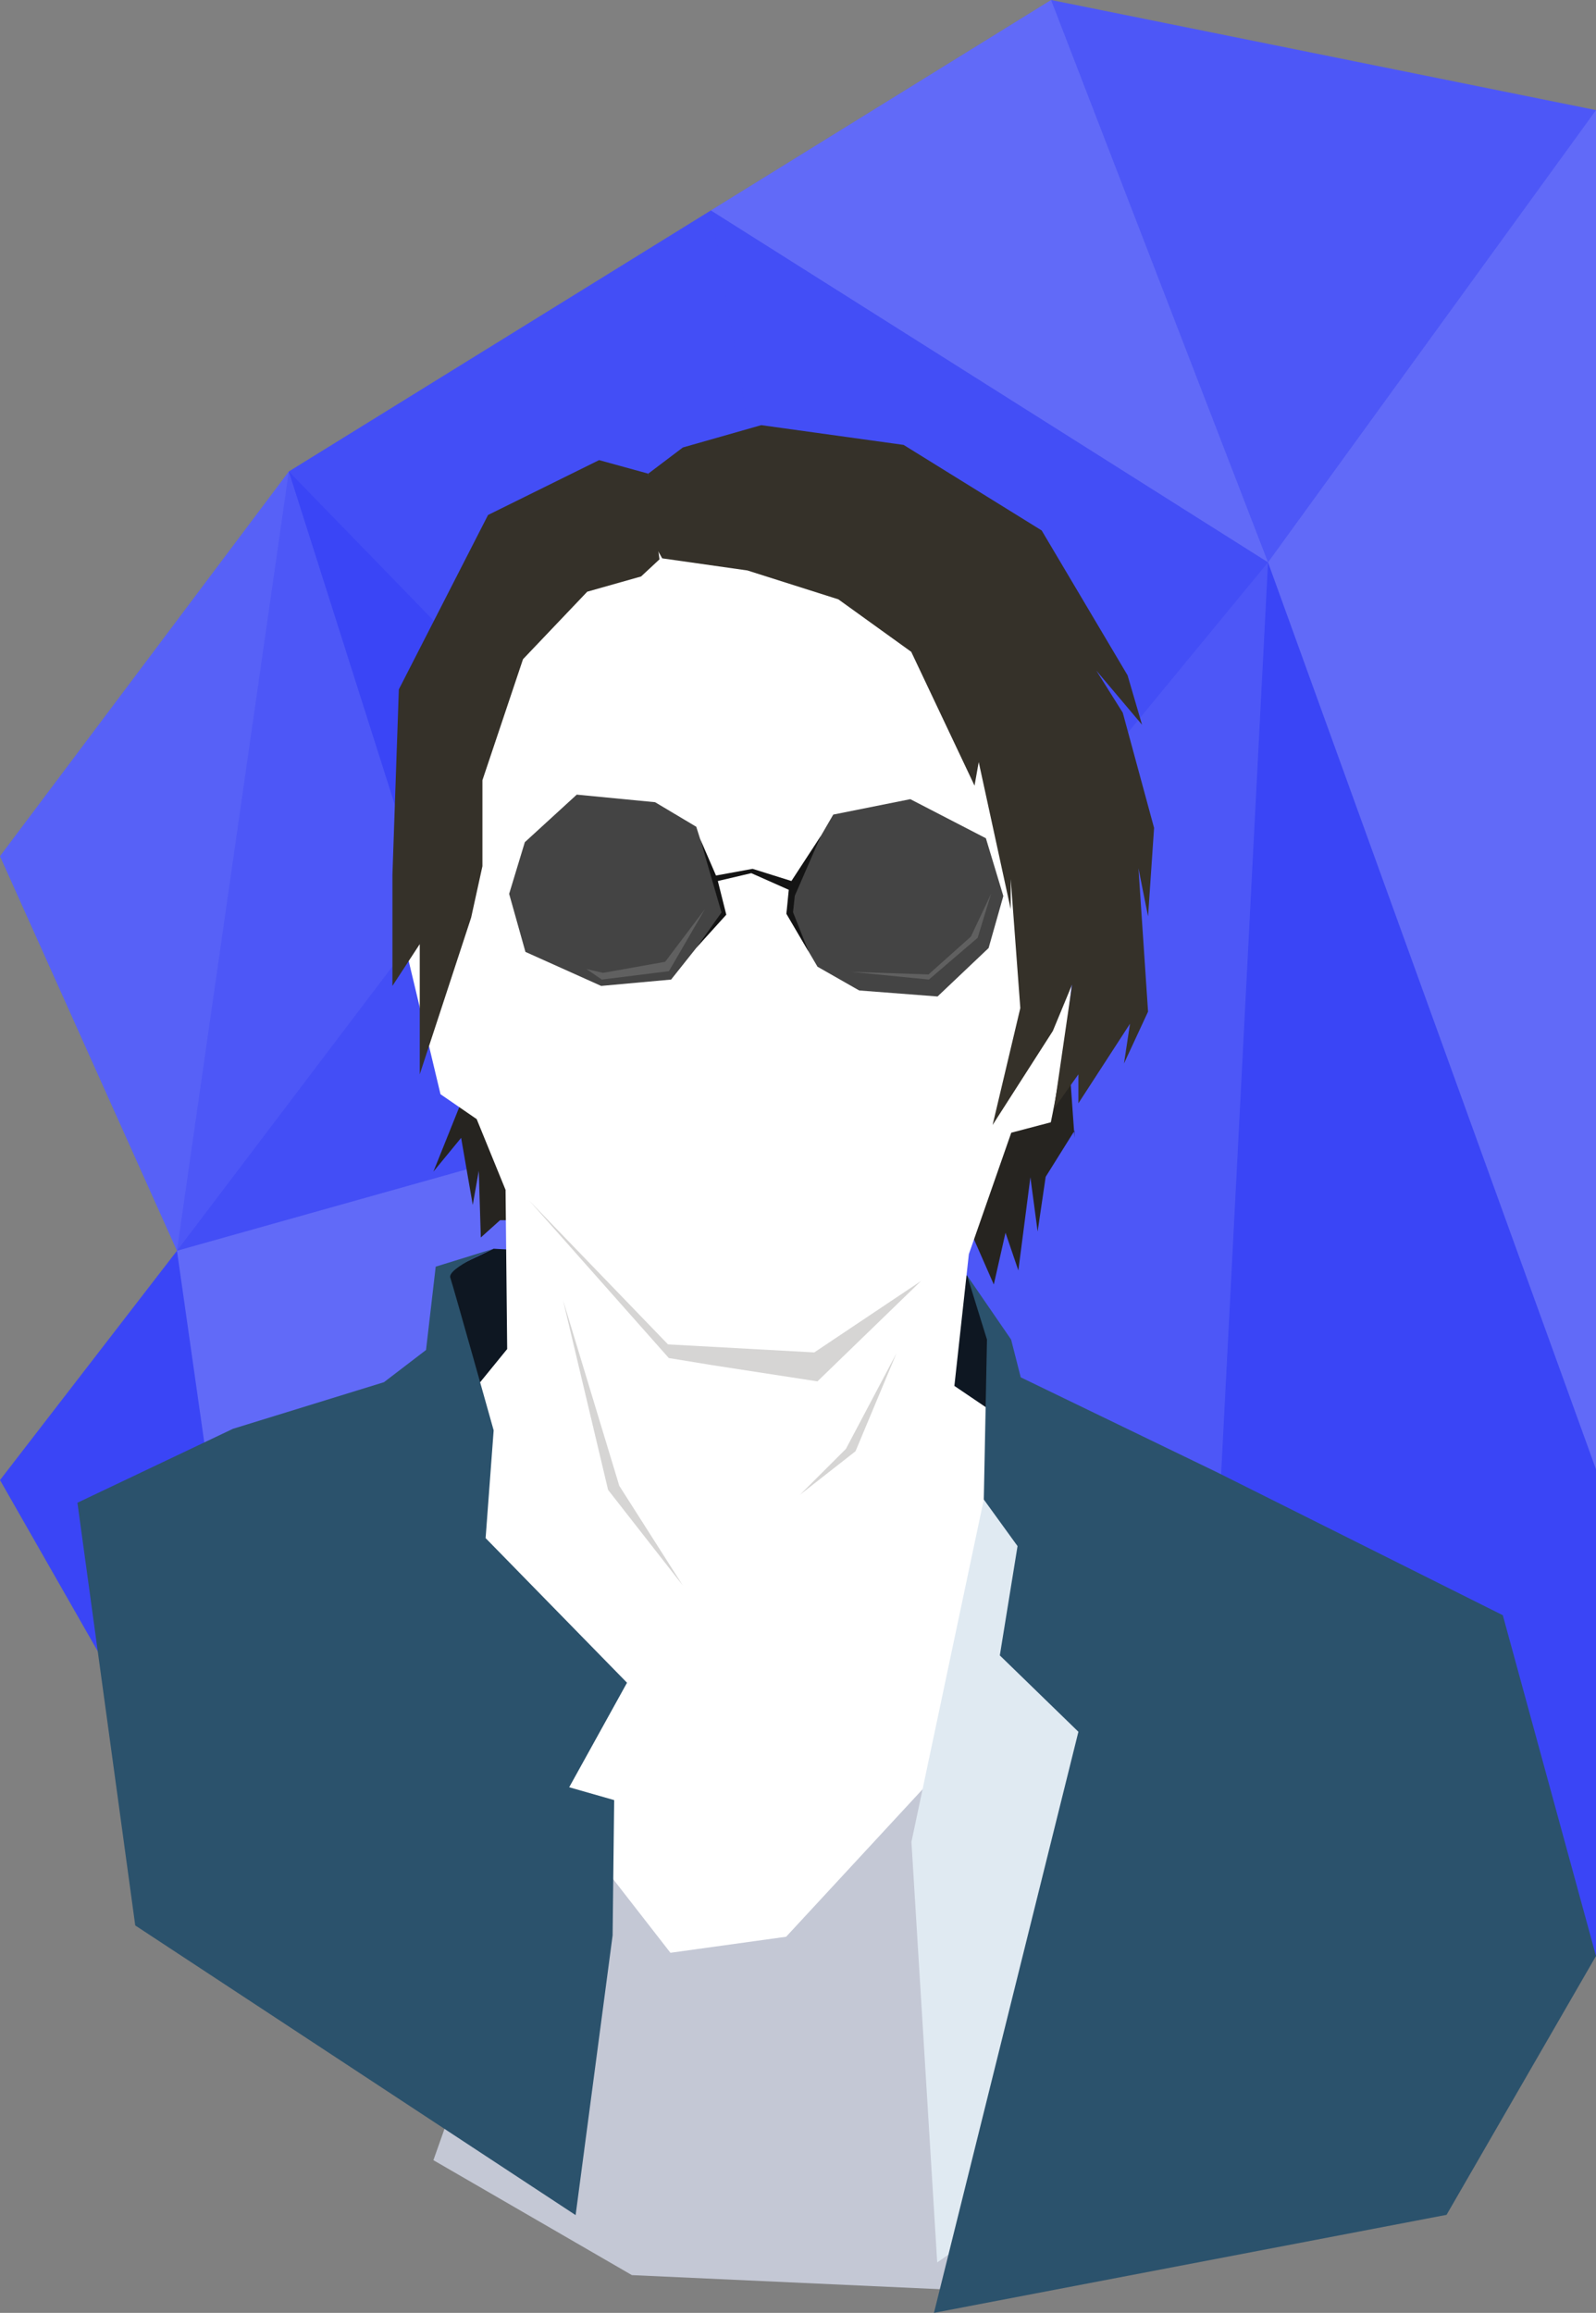 <svg id="Capa_2" data-name="Capa 2" xmlns="http://www.w3.org/2000/svg" viewBox="0 0 236.01 341.91"><rect x="0" y="0" width="236.01" height="341.91" fill="#808080" stroke="none"/><defs><style>.cls-1{fill:#3a45f6;}.cls-2,.cls-3,.cls-4,.cls-5,.cls-8{fill:#fff;}.cls-2{opacity:0.1;}.cls-12,.cls-3{opacity:0.2;}.cls-4{opacity:0.15;}.cls-5{opacity:0.05;}.cls-6{fill:#262420;}.cls-7{fill:#0e1722;}.cls-9{fill:#c4c8d5;}.cls-10{fill:#e0eaf2;}.cls-11{fill:#2b526c;}.cls-12,.cls-13{fill:#353129;}.cls-14{fill:#444;}.cls-15{fill:#141414;}</style></defs><polygon class="cls-1" points="236.01 289.23 236.01 16.28 155.43 0 42.71 69.7 0 126.57 26.17 184.9 0 218.8 44.9 297.42 175.27 321.04 236.01 289.23"/><polygon class="cls-2" points="155.43 0 236.01 16.28 187.51 83.13 155.43 0"/><polygon class="cls-3" points="187.51 83.13 105.12 31.11 155.43 0 187.51 83.13"/><polygon class="cls-3" points="187.51 83.13 236.01 217.21 236.01 16.28 187.51 83.13"/><polygon class="cls-4" points="26.17 184.9 42.71 69.7 0 126.57 26.17 184.9"/><polygon class="cls-5" points="187.51 83.13 127.07 156.55 105.12 31.11 187.51 83.13"/><polygon class="cls-5" points="105.12 31.11 42.71 69.7 127.07 156.55 105.12 31.11"/><polygon class="cls-5" points="127.07 156.55 26.17 184.9 63.63 135.47 127.07 156.55"/><polygon class="cls-2" points="42.71 69.7 63.63 135.47 26.17 184.9 42.71 69.7"/><polygon class="cls-2" points="127.07 156.55 175.27 321.04 187.51 83.13 127.07 156.55"/><polygon class="cls-2" points="45.56 296.04 127.07 156.55 34.35 242.31 45.56 296.04"/><polygon class="cls-3" points="26.17 184.9 34.35 242.31 127.07 156.55 26.17 184.9"/><polygon class="cls-5" points="175.27 321.04 49.43 297.74 149.06 231.62 175.27 321.04"/><polygon class="cls-6" points="68.55 162.09 64.09 173.2 68.19 168.21 69.91 178.13 70.8 173.08 71.1 182.94 73.95 180.38 142.92 180.68 146.96 189.89 148.69 182.23 150.59 187.81 152.37 174.03 153.44 182.05 154.63 173.97 158.9 167.14 158.9 168.21 158.07 156.56 118.39 162.27 68.55 162.09"/><polygon class="cls-7" points="73 184.6 143.01 188.56 150.23 205.51 182.55 237.83 185.87 274.9 54.23 294.38 48.29 219.53 64.21 204.33 65.52 188.17 73 184.6"/><path class="cls-8" d="M82.4,82.75s29.46-11.17,45.38-2.85S154.4,105.09,158,121s-2.61,44.91-2.61,44.91l-5.85,1.54-6.27,17.95-2.14,19.48,18.25,12.36L133.49,319.43s-62.26-.48-61.55-1.19-5.46-108.36-5.46-108.36L75,199.43l-.24-23.53-4.27-10.46-5.35-3.68-5-20.94L68,123.18S67.19,89.29,82.4,82.75Z"/><polygon class="cls-9" points="82.51 267.3 99.14 288.68 116.25 286.31 144.29 256.01 147.85 338.82 93.44 336.33 64.09 319.34 82.51 267.3"/><polygon class="cls-10" points="145.48 221.67 134.78 272.29 138.59 334.45 173.28 310.54 173.28 248.29 145.48 221.67"/><path class="cls-11" d="M73,184.6s-6.89,2.85-6.41,4.28S73,211.45,73,211.45l-1.19,15.93,20.91,21.38-8.55,15.45,6.65,1.9-.23,20-5.47,41.35L20,284.64l-8.55-62.49,23-10.93,22.33-6.89L63,199.57l1.43-12.32Z"/><polygon class="cls-11" points="143.01 188.56 149.52 198.03 150.94 203.61 179.93 217.63 222.23 238.78 236.01 289.16 213.91 327.42 138.11 341.91 159.47 256.01 147.85 244.72 150.47 228.56 145.48 221.67 145.95 198.03 143.01 188.56"/><polygon class="cls-12" points="78.25 177.47 98.78 198.74 120.41 199.93 136.21 189.36 120.88 204.21 105.44 201.83 98.9 200.76 78.25 177.47"/><polygon class="cls-13" points="58.03 129.36 58.03 145.75 62.07 139.57 62.07 158.82 69.67 135.65 71.34 128.05 71.34 115.34 77.34 97.45 86.84 87.47 94.8 85.22 97.52 82.69 95.86 70.02 88.59 68.02 72.17 76.13 58.98 101.91 58.03 129.36"/><polygon class="cls-13" points="96.58 80.14 97.92 82.54 110.52 84.33 123.97 88.6 134.75 96.36 144.11 116.14 144.73 112.66 149.46 134.41 149.46 129.95 150.88 149.02 146.78 166.31 155.69 152.41 158.54 145.53 155.87 163.88 159.47 158.82 159.47 163.1 167.1 151.34 166.21 157.22 169.77 149.55 168.35 128.35 169.77 135.47 170.66 122.39 166.03 105.36 162.11 99.12 168.88 107.14 166.74 99.83 154.04 78.42 133.62 65.77 112.57 62.85 100.98 66.15 95.86 70.02 96.58 80.14"/><polygon class="cls-12" points="83.26 192.21 91.58 219.65 100.97 234.38 89.92 220.25 83.26 192.21"/><polygon class="cls-12" points="132.57 200.05 125.09 214.19 118.31 220.96 126.51 214.54 132.57 200.05"/><polygon class="cls-14" points="85.29 117.47 77.61 124.5 75.29 132.14 77.7 140.72 88.9 145.75 99.24 144.81 107.02 135.03 102.96 122.22 96.87 118.59 85.29 117.47"/><polygon class="cls-14" points="138.64 147.31 146.19 140.15 148.37 132.46 145.79 123.92 134.61 118.14 123.22 120.42 117.46 130.33 116.29 135.07 120.89 142.91 127.05 146.42 138.64 147.31"/><polygon class="cls-15" points="103.53 124 105.88 129.43 111.29 128.44 117.03 130.24 121.39 123.56 117.53 132.43 117.27 134.86 119.57 140.67 116.29 135.07 116.64 131.54 111.1 129.08 106.15 130.24 107.4 135.22 102.96 140.13 106.69 134.89 103.53 124"/><polygon class="cls-4" points="125.88 143.67 137.36 144.81 144.57 138.64 146.56 132.12 143.57 138.46 137.31 144.05 125.88 143.67"/><polygon class="cls-4" points="104.24 134.4 98.36 142.18 89.18 143.82 86.72 143.25 88.99 144.81 98.92 143.57 104.24 134.4"/></svg>